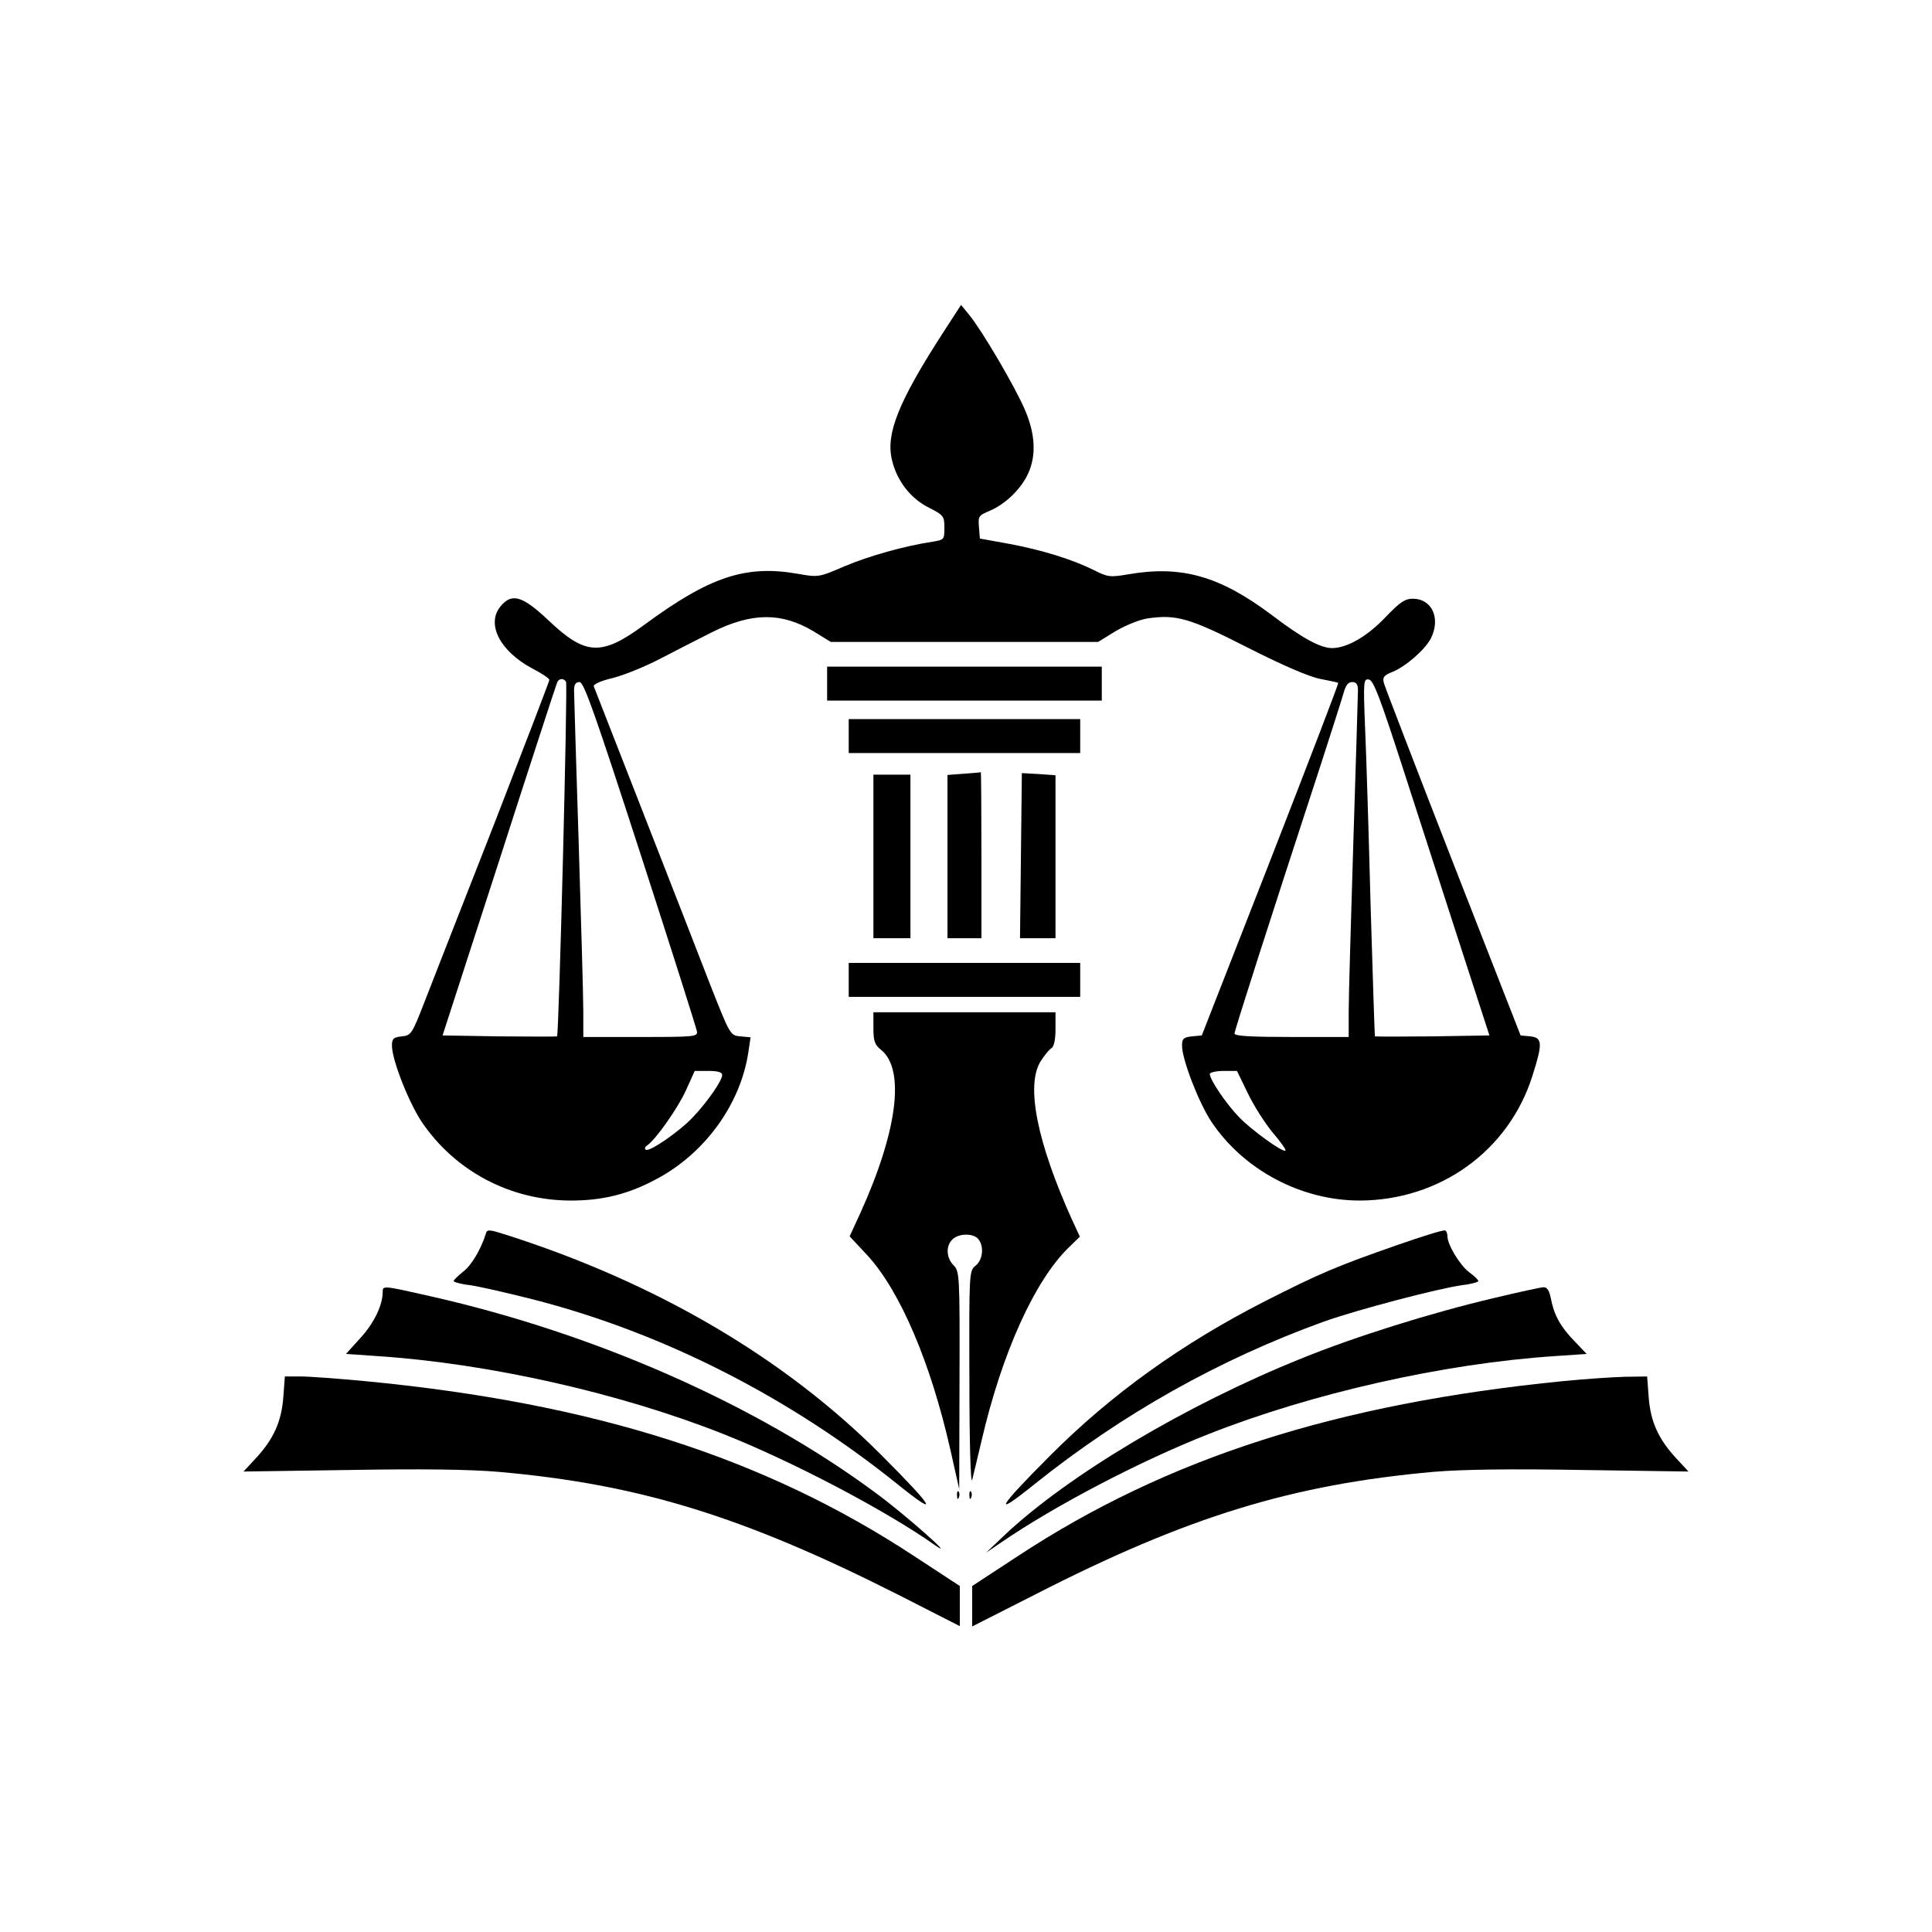 <svg width="225" height="225" viewBox="0 0 225 225" fill="none" xmlns="http://www.w3.org/2000/svg">
<path d="M109.732 38.89C104.593 46.869 103.155 50.535 103.874 53.554C104.449 55.998 106.03 58.047 108.187 59.125C109.876 59.988 109.984 60.096 109.984 61.462C109.984 62.828 109.948 62.863 108.654 63.079C105.312 63.582 101.142 64.768 98.339 65.954C95.355 67.248 95.284 67.248 92.875 66.817C86.837 65.775 82.668 67.141 75.012 72.784C70.016 76.45 68.183 76.342 63.834 72.209C60.779 69.333 59.557 69.01 58.227 70.699C56.645 72.748 58.263 75.839 61.929 77.816C63.043 78.391 63.978 79.002 63.978 79.181C63.978 79.325 61.066 86.909 57.508 96.074C53.914 105.204 50.319 114.441 49.457 116.633C47.983 120.443 47.875 120.587 46.797 120.695C45.827 120.803 45.647 120.946 45.647 121.773C45.647 123.462 47.624 128.423 49.133 130.687C53.051 136.438 59.485 139.816 66.494 139.816C70.124 139.816 73.107 139.097 76.342 137.372C82.057 134.389 86.262 128.602 87.16 122.492L87.412 120.803L86.226 120.695C85.04 120.587 85.04 120.587 82.632 114.477C79.828 107.216 69.369 80.511 69.153 79.936C69.046 79.72 69.944 79.289 71.346 78.966C72.64 78.642 75.12 77.636 76.845 76.737C78.57 75.839 81.302 74.437 82.955 73.61C87.592 71.31 91.006 71.31 94.709 73.502L96.757 74.76H112.32H127.883L129.932 73.502C131.082 72.82 132.7 72.172 133.598 72.029C136.977 71.525 138.522 71.957 145.351 75.443C149.449 77.528 152.576 78.858 153.798 79.073C154.876 79.289 155.811 79.469 155.847 79.541C155.919 79.577 152.36 88.85 147.975 100.1L139.96 120.587L138.81 120.695C137.839 120.803 137.66 120.946 137.66 121.773C137.66 123.391 139.601 128.387 141.038 130.579C144.812 136.258 151.534 139.816 158.363 139.816C167.708 139.78 175.687 134.03 178.454 125.331C179.677 121.486 179.641 120.839 178.203 120.695L177.089 120.587L169.217 100.459C164.904 89.389 161.274 79.972 161.166 79.541C160.986 78.894 161.166 78.642 162.173 78.247C163.754 77.6 165.946 75.659 166.629 74.365C167.815 72.029 166.773 69.728 164.545 69.728C163.61 69.728 163.035 70.124 161.346 71.885C159.225 74.113 156.925 75.443 155.164 75.479C153.798 75.479 151.713 74.365 148.119 71.633C142.045 67.069 137.588 65.811 131.37 66.889C129.285 67.248 128.998 67.212 127.38 66.386C124.828 65.128 121.342 64.049 117.496 63.331L114.117 62.72L114.01 61.39C113.902 60.132 113.974 60.024 115.268 59.485C117.065 58.73 118.898 56.969 119.724 55.172C120.695 53.087 120.587 50.571 119.365 47.732C118.215 45.036 114.405 38.566 112.895 36.697L111.925 35.511L109.732 38.89ZM65.918 79.397C66.134 79.684 65.092 120.443 64.876 120.695C64.84 120.731 61.821 120.731 58.155 120.695L51.541 120.587L58.119 100.28C61.713 89.101 64.768 79.756 64.876 79.505C65.056 79.002 65.631 78.93 65.918 79.397ZM163.215 88.958C164.94 94.313 167.959 103.586 169.9 109.625L173.458 120.587L166.845 120.695C163.179 120.731 160.16 120.731 160.124 120.695C160.088 120.623 159.872 113.794 159.621 105.491C159.405 97.189 159.117 87.843 158.974 84.68C158.758 79.289 158.794 79.002 159.441 79.145C159.944 79.217 160.735 81.302 163.215 88.958ZM74.581 99.417C78.139 110.379 81.086 119.688 81.158 120.084C81.266 120.731 81.014 120.767 74.617 120.767H67.931V117.784C67.931 116.166 67.68 107.324 67.392 98.123C67.105 88.922 66.853 80.978 66.853 80.403C66.853 79.72 67.033 79.433 67.5 79.433C68.003 79.433 69.297 83.135 74.581 99.417ZM158.147 80.403C158.147 80.978 157.895 88.922 157.608 98.123C157.32 107.324 157.069 116.166 157.069 117.784V120.767H150.419C145.783 120.767 143.77 120.659 143.77 120.371C143.77 120.012 147.796 107.468 153.906 88.778C155.092 85.112 156.242 81.518 156.458 80.763C156.709 79.828 156.997 79.433 157.464 79.433C157.967 79.433 158.147 79.684 158.147 80.403ZM84.105 125.188C84.105 125.835 82.452 128.243 80.727 130.076C79.109 131.801 75.551 134.245 75.192 133.886C75.048 133.778 75.12 133.562 75.335 133.419C76.342 132.772 79.002 128.962 79.9 126.949L80.907 124.72H82.524C83.566 124.72 84.105 124.864 84.105 125.188ZM145.315 127.308C145.998 128.746 147.328 130.831 148.227 131.909C149.125 132.951 149.808 133.922 149.7 133.994C149.449 134.281 145.711 131.585 144.273 130.076C142.728 128.458 140.895 125.727 140.895 125.08C140.895 124.9 141.613 124.72 142.476 124.72H144.058L145.315 127.308Z" fill="black"/>
<path d="M96.326 79.613V81.59H112.32H128.315V79.613V77.636H112.32H96.326V79.613Z" fill="black"/>
<path d="M98.842 85.723V87.7H112.32H125.799V85.723V83.746H112.32H98.842V85.723Z" fill="black"/>
<path d="M112.248 90.108L110.343 90.252V99.776V109.265H112.32H114.297V99.561C114.297 94.205 114.261 89.892 114.225 89.928C114.153 89.964 113.255 90.036 112.248 90.108Z" fill="black"/>
<path d="M118.897 99.669L118.79 109.265H120.874H122.923V99.776V90.288L120.946 90.144L119.005 90.036L118.897 99.669Z" fill="black"/>
<path d="M101.717 99.74V109.265H103.873H106.03V99.74V90.216H103.873H101.717V99.74Z" fill="black"/>
<path d="M98.842 114.117V116.094H112.32H125.799V114.117V112.141H112.32H98.842V114.117Z" fill="black"/>
<path d="M101.717 119.724C101.717 121.234 101.861 121.665 102.579 122.24C105.455 124.505 104.52 131.765 100.171 141.326L98.949 143.986L101.034 146.214C104.844 150.383 108.402 158.722 110.702 168.93L111.709 173.422L111.745 160.735C111.781 148.55 111.745 148.047 111.062 147.364C110.199 146.502 110.127 145.1 110.918 144.345C111.637 143.626 113.362 143.59 113.937 144.309C114.62 145.136 114.476 146.717 113.614 147.4C112.859 148.011 112.859 148.191 112.895 160.735C112.895 167.815 113.039 172.955 113.218 172.344C113.362 171.733 113.865 169.72 114.297 167.851C116.669 157.572 120.515 149.089 124.504 145.244L125.762 144.022L124.828 142.009C120.766 132.987 119.472 126.446 121.162 123.642C121.593 122.959 122.168 122.24 122.42 122.097C122.743 121.917 122.923 121.126 122.923 119.868V117.891H112.32H101.717V119.724Z" fill="black"/>
<path d="M56.574 143.698C55.998 145.531 54.884 147.4 53.914 148.119C53.339 148.586 52.835 149.053 52.835 149.197C52.835 149.305 53.698 149.557 54.705 149.665C55.747 149.808 59.053 150.563 62.037 151.318C77.061 155.164 91.725 162.568 104.521 172.847C109.517 176.873 108.87 175.687 102.616 169.433C91.33 158.111 76.342 149.341 58.838 143.77C56.897 143.159 56.717 143.159 56.574 143.698Z" fill="black"/>
<path d="M162.639 145.028C155.738 147.436 153.761 148.263 147.256 151.569C137.623 156.494 129.464 162.352 122.384 169.433C116.13 175.687 115.483 176.873 120.479 172.847C130.722 164.653 141.972 158.327 154.193 153.906C158.039 152.54 167.456 150.06 170.295 149.665C171.301 149.557 172.164 149.305 172.164 149.197C172.164 149.053 171.697 148.586 171.086 148.155C170.007 147.328 168.57 144.956 168.57 143.986C168.57 143.698 168.462 143.375 168.318 143.303C168.138 143.195 165.623 143.986 162.639 145.028Z" fill="black"/>
<path d="M44.569 150.455C44.569 152.001 43.562 154.085 41.981 155.811L40.291 157.68L43.958 157.931C56.969 158.794 72.244 162.244 84.285 167.025C92.192 170.152 103.227 175.938 108.906 179.964C111.565 181.833 105.311 176.298 101.969 173.854C88.131 163.61 69.441 155.343 50.283 150.994C44.569 149.7 44.569 149.7 44.569 150.455Z" fill="black"/>
<path d="M173.961 151.174C166.665 152.899 157.895 155.631 151.533 158.219C138.235 163.574 124.433 171.769 116.992 178.778L114.836 180.827L116.633 179.605C122.887 175.327 132.771 170.152 140.715 167.025C152.719 162.28 168.067 158.794 181.078 157.931L184.78 157.68L183.378 156.206C181.725 154.517 180.97 153.115 180.611 151.21C180.431 150.311 180.179 149.88 179.748 149.916C179.425 149.916 176.837 150.491 173.961 151.174Z" fill="black"/>
<path d="M32.995 162.712C32.779 165.551 31.881 167.564 29.796 169.828L28.358 171.374L40.687 171.194C49.025 171.05 54.632 171.122 58.047 171.41C74.401 172.847 86.513 176.585 104.521 185.679L111.781 189.381V187.045V184.708L106.461 181.222C88.957 169.72 69.117 163.395 42.484 160.843C39.429 160.555 36.05 160.304 35.044 160.304H33.175L32.995 162.712Z" fill="black"/>
<path d="M182.049 160.843C155.631 163.466 135.863 169.828 118.538 181.222L113.219 184.708V187.081V189.417L120.515 185.715C138.343 176.585 150.527 172.883 166.953 171.41C170.367 171.122 175.974 171.05 184.313 171.194L196.641 171.374L195.204 169.828C193.119 167.564 192.22 165.551 192.005 162.712L191.825 160.304L189.273 160.339C187.871 160.375 184.636 160.591 182.049 160.843Z" fill="black"/>
<path d="M111.457 174.177C111.457 174.573 111.565 174.681 111.673 174.393C111.781 174.141 111.745 173.818 111.637 173.71C111.529 173.566 111.421 173.782 111.457 174.177Z" fill="black"/>
<path d="M112.895 174.177C112.895 174.573 113.003 174.681 113.111 174.393C113.219 174.141 113.183 173.818 113.075 173.71C112.967 173.566 112.859 173.782 112.895 174.177Z" fill="black"/>
</svg>

